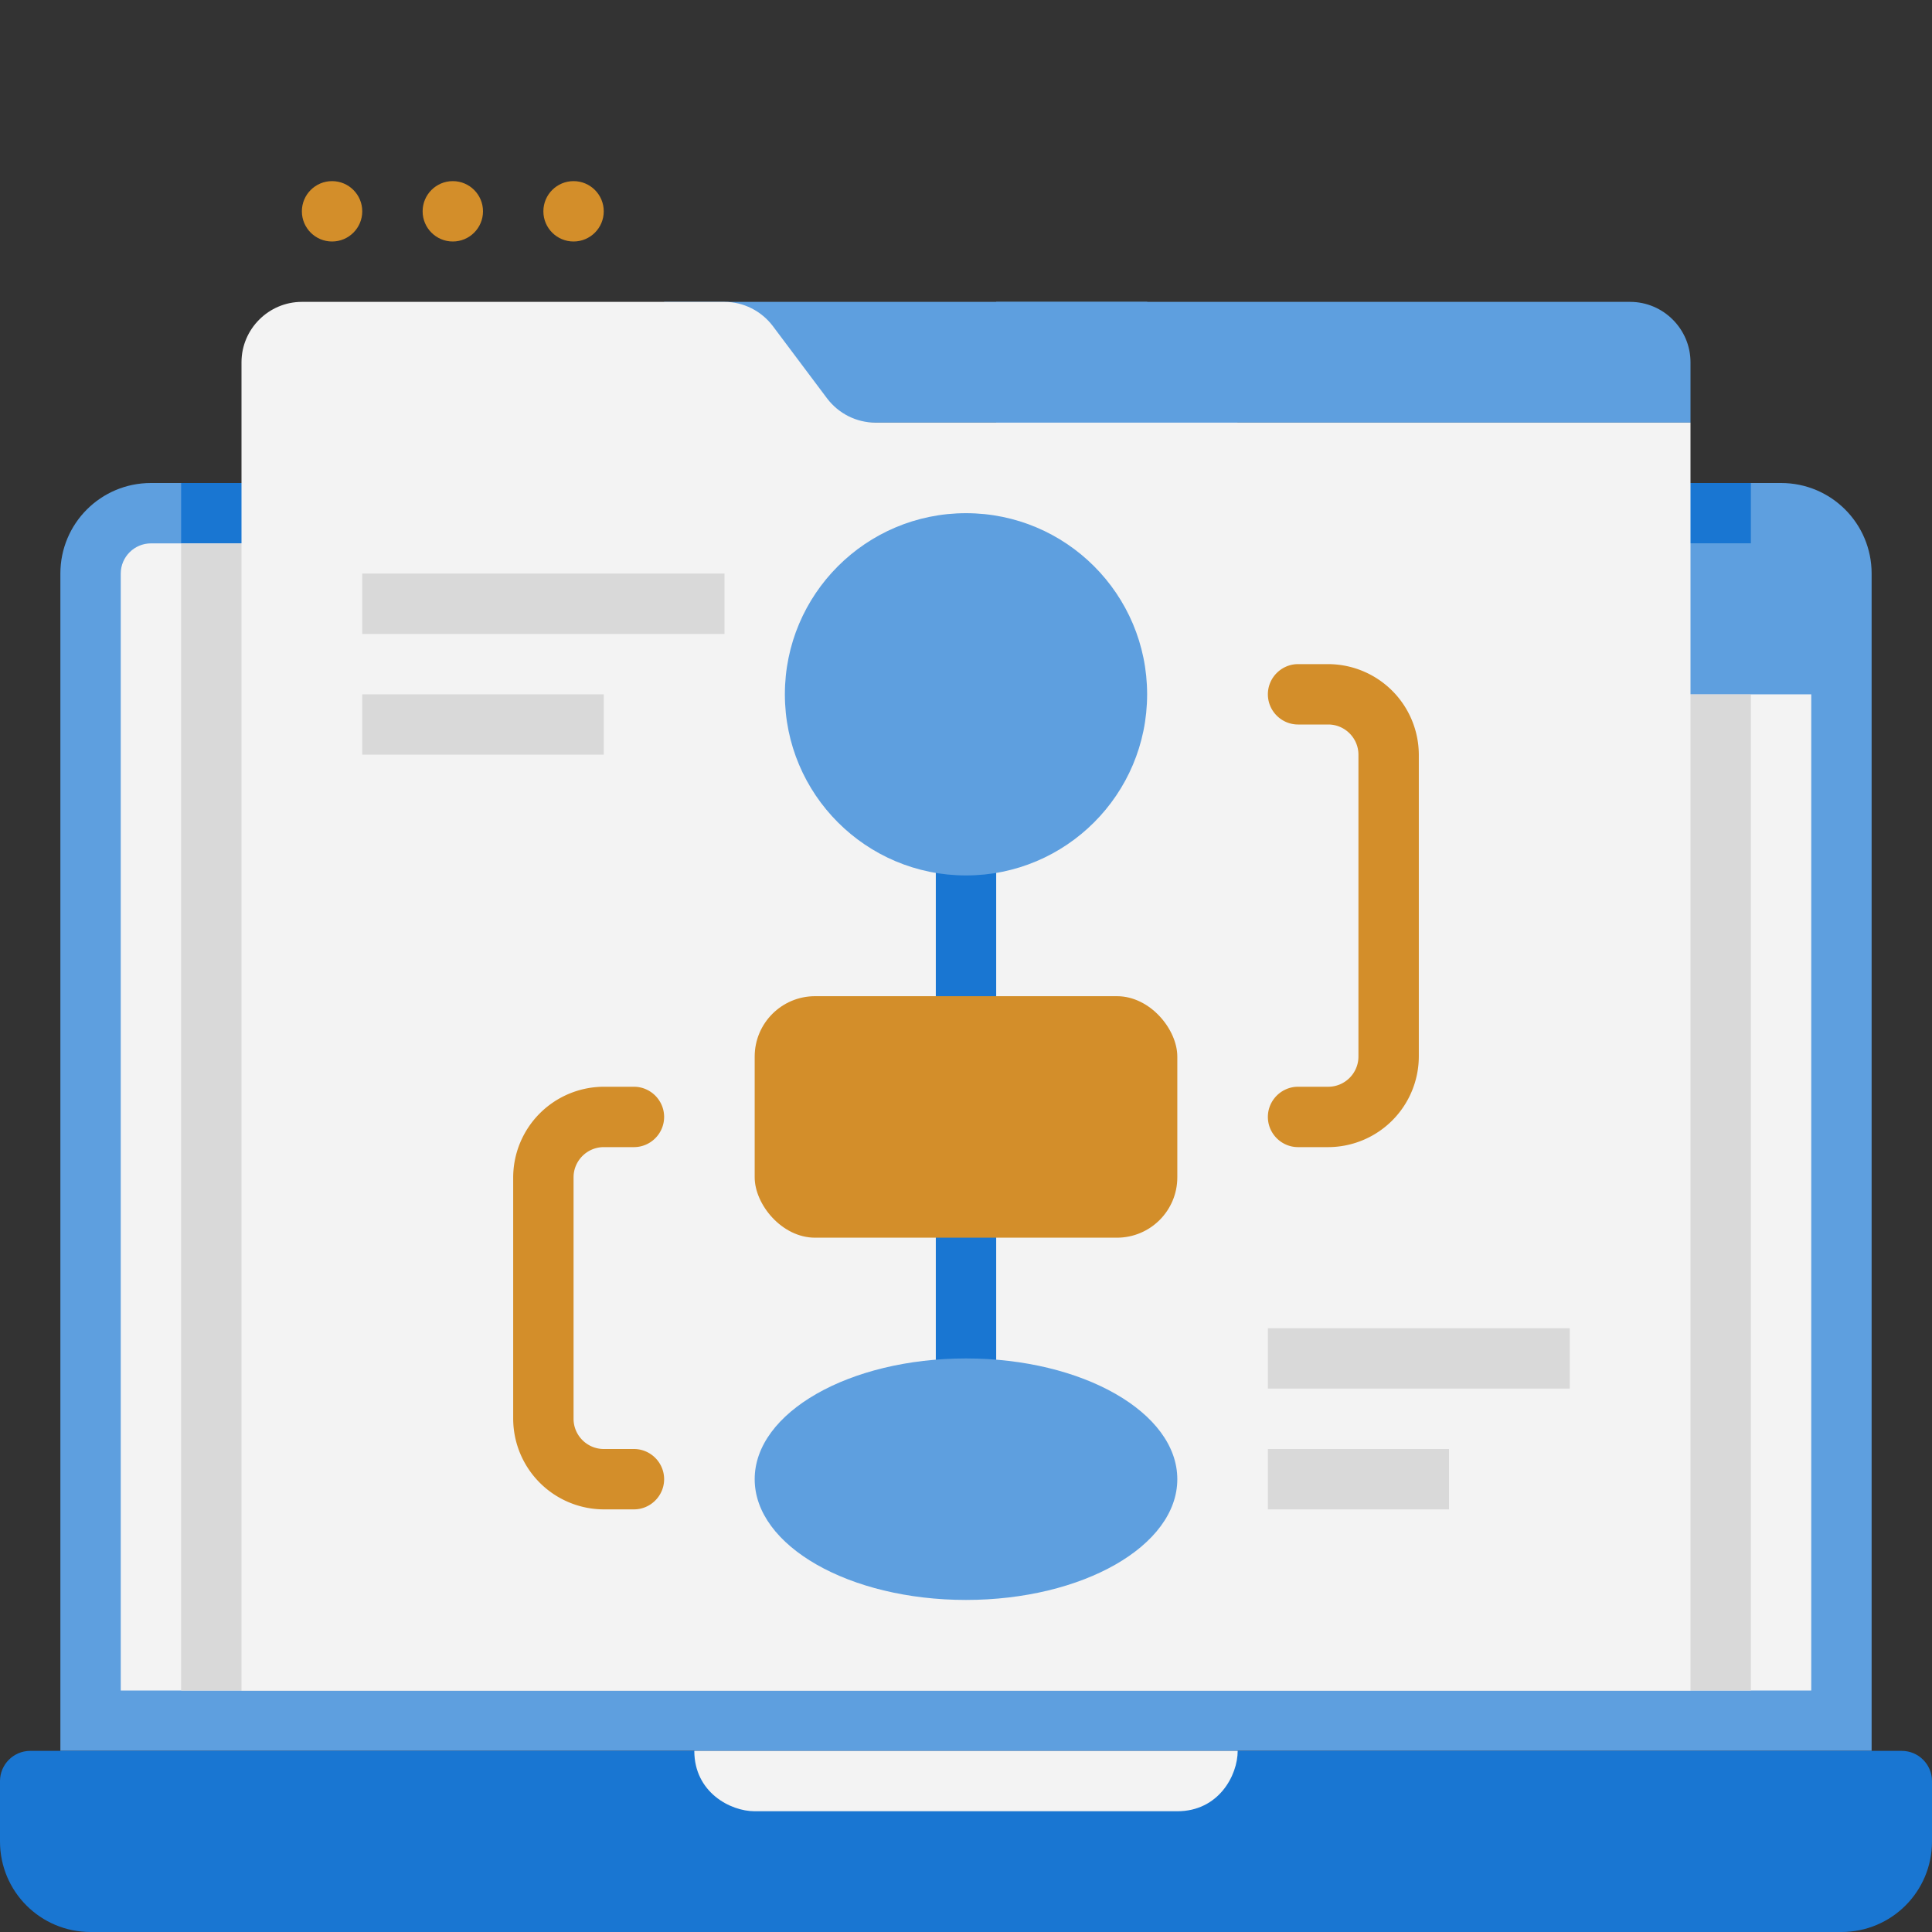 <svg xmlns="http://www.w3.org/2000/svg" viewBox="0 0 64 64" xmlns:v="https://vecta.io/nano"><rect x="0" y="0" width="64" height="64" fill="#333333" stroke="none"/><path d="M62,19V58H2V19c0-1.66,1.34-3,3-3H59c1.66,0,3,1.34,3,3Z" fill="#5e9fdf"/><path d="M1 58h62c.55 0 1 .45 1 1v2c0 1.66-1.34 3-3 3H3c-1.66 0-3-1.34-3-3v-2c0-.55.45-1 1-1z" fill="#1976d2"/><path d="M60 19v4H20l-4-5h43c.55 0 1 .45 1 1z" fill="#5e9fdf"/><path d="M60 23v33H4V19c0-.55.45-1 1-1h14.08c1.21 0 2.36.55 3.12 1.5l1.75 2.17c.75.85 1.84 1.33 2.97 1.33H60zM39 60H25c-.81 0-2-.63-2-2h18c0 .81-.63 2-2 2z" fill="#f3f3f3"/><g fill="#5e9fdf"><path d="M33 14h23v-2c0-1.1-.9-2-2-2H33v4z"/><path d="M22 14h19l-3-4H22v4z"/></g><path d="M6 16h52v2H6z" fill="#1976d2"/><path d="M58,18v5H26.92c-1.14,0-2.26-.47-3.12-1.5l-1.6-2c-.76-.95-1.91-1.5-3.12-1.5H58Z" fill="#5e9fdf"/><path d="M58 23v33H6V18h13.08c1.21 0 2.36.55 3.12 1.5l1.6 2c.86 1.03 1.97 1.5 3.12 1.5H58z" fill="#d9d9d9"/><path d="M56 14v42H8V12c0-1.1.9-2 2-2h14c.63 0 1.22.3 1.6.8l1.8 2.4c.38.5.97.8 1.6.8h27z" fill="#f3f3f3"/><g fill="#d38e2a"><circle cx="11" cy="7" r="1"/><circle cx="15" cy="7" r="1"/><circle cx="19" cy="7" r="1"/></g><path d="M31 24h2v26h-2z" fill="#1976d2"/><rect x="25" y="33" width="14" height="8" rx="2" fill="#d38e2a"/><g fill="#5e9fdf"><circle cx="32" cy="23" r="6"/><ellipse cx="32" cy="49" rx="7" ry="4"/></g><path d="M12 19h12v2H12zm0 4h8v2h-8zm30 21h10v2H42zm0 4h6v2h-6z" fill="#d9d9d9"/><path d="M44 38h-1c-.55 0-1-.45-1-1s.45-1 1-1h1c.55 0 1-.45 1-1V25c0-.55-.45-1-1-1h-1c-.55 0-1-.45-1-1s.45-1 1-1h1a3.01 3.01 0 0 1 3 3v10a3.01 3.01 0 0 1-3 3zM21 50h-1a3.01 3.01 0 0 1-3-3v-8a3.01 3.01 0 0 1 3-3h1c.55 0 1 .45 1 1s-.45 1-1 1h-1c-.55 0-1 .45-1 1v8c0 .55.45 1 1 1h1c.55 0 1 .45 1 1s-.45 1-1 1z" fill="#d38e2a"/></svg>
